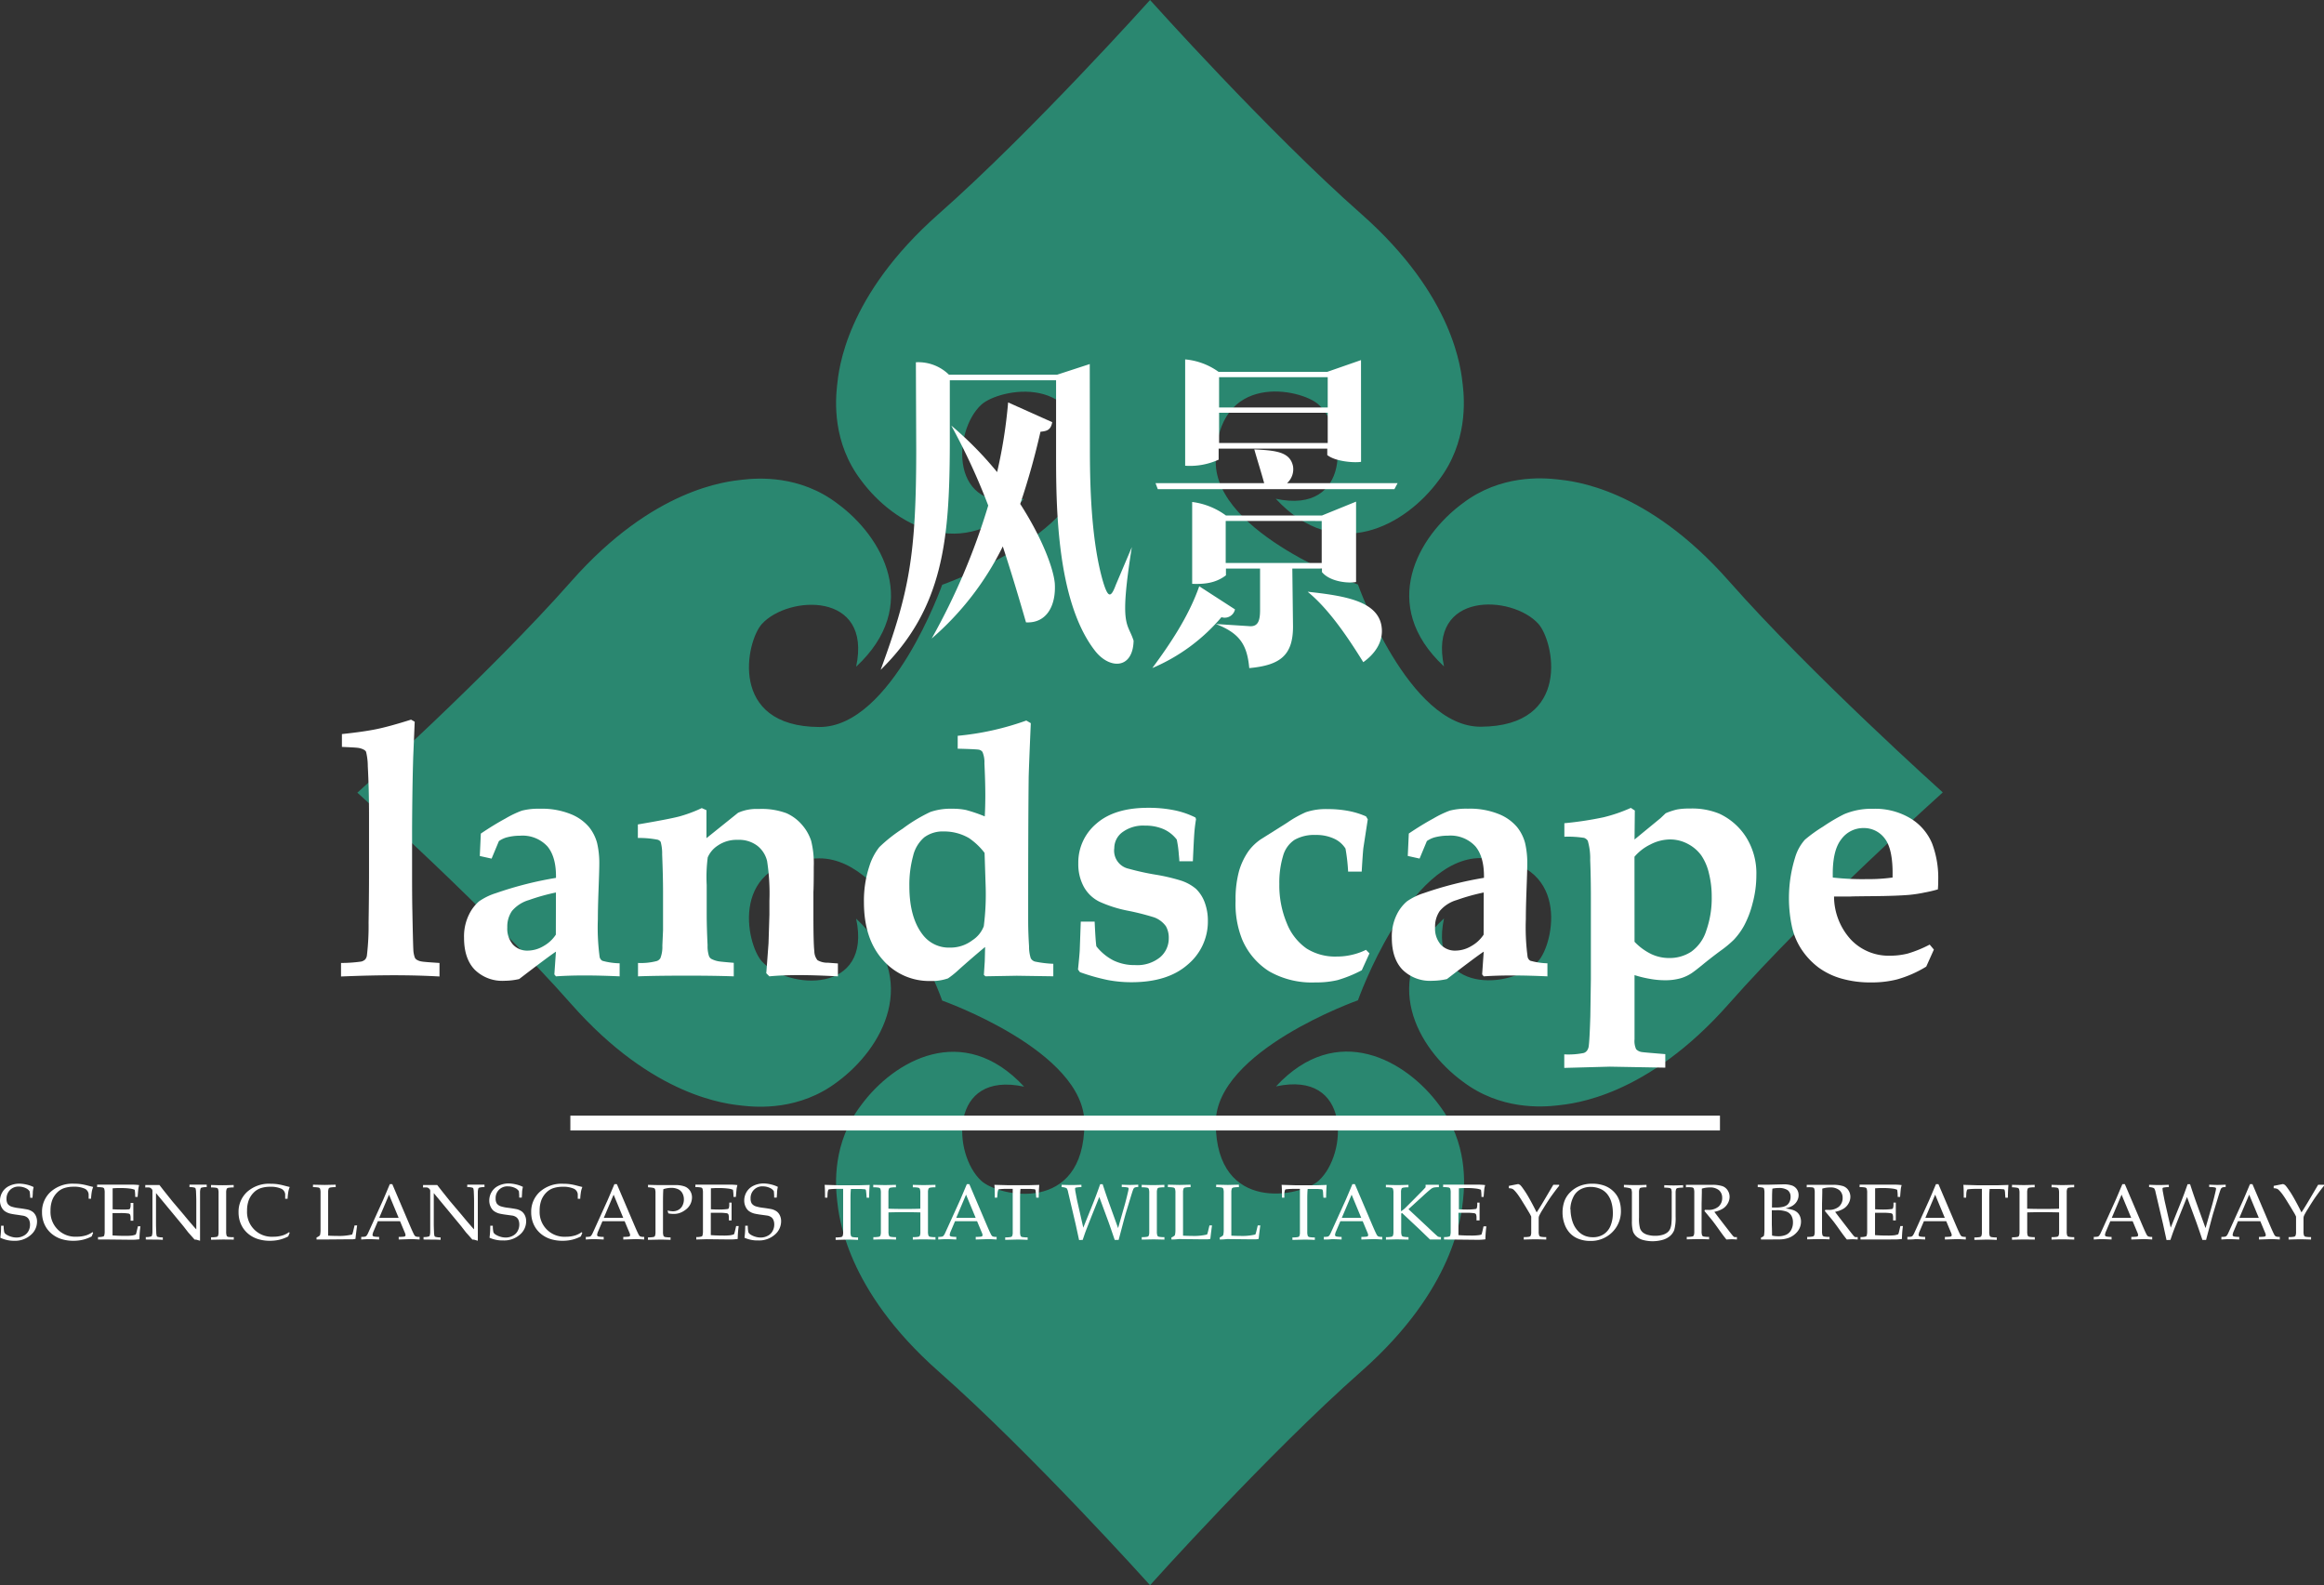 <svg xmlns="http://www.w3.org/2000/svg" viewBox="0 0 470.62 321.03"><rect x="0" y="0" width="470.62" height="321.03" fill="#333333" stroke="none"/><defs><style>.cls-1{fill:#25bf9a;opacity:0.6;}.cls-2{fill:#fff;}.cls-3{fill:none;stroke:#fff;stroke-miterlimit:10;stroke-width:3px;}</style></defs><title>slogan_landscape</title><g id="图层_2" data-name="图层 2"><g id="图层_1-2" data-name="图层 1"><path class="cls-1" d="M190.8,118.42s-10.2,28.88-24.89,28.8c-18.5-.09-14.82-17.35-11.63-20.86,5.34-5.86,22.38-6.64,19.09,8.65,13.33-12.38,5.31-26.35-3.74-33-7.68-5.87-16.19-5.22-19.28-4.87s-18,1.68-34.67,20.58-43.31,42.8-43.31,42.8,26.64,23.9,43.31,42.8,31.58,20.24,34.67,20.58,11.6,1,19.28-4.87c9-6.66,17.06-20.63,3.74-33,3.28,15.29-13.75,14.51-19.09,8.65-3.19-3.51-6.87-20.77,11.63-20.86,14.68-.07,24.89,28.8,24.89,28.8h0s28.88,10.2,28.8,24.89c-.09,18.5-17.35,14.82-20.86,11.63-5.86-5.34-6.64-22.38,8.65-19.09-12.38-13.33-26.35-5.3-33,3.74-5.87,7.68-5.22,16.19-4.87,19.28s1.68,18,20.58,34.67S232.89,321,232.89,321s23.9-26.64,42.8-43.32,20.24-31.58,20.58-34.67,1-11.6-4.87-19.28c-6.65-9-20.63-17.06-33-3.74,15.29-3.28,14.51,13.76,8.65,19.09-3.51,3.19-20.76,6.87-20.86-11.63-.08-14.68,28.8-24.89,28.8-24.89h0s10.2-28.88,24.89-28.8c18.5.09,14.82,17.35,11.63,20.86-5.34,5.86-22.38,6.64-19.09-8.65-13.33,12.38-5.31,26.35,3.74,33,7.68,5.86,16.19,5.22,19.28,4.87s18-1.68,34.67-20.58,43.31-42.8,43.31-42.8-26.64-23.9-43.31-42.8-31.58-20.24-34.67-20.58-11.6-1-19.28,4.87c-9,6.65-17.06,20.62-3.74,33-3.28-15.29,13.76-14.51,19.09-8.65,3.19,3.51,6.87,20.76-11.63,20.86-14.68.08-24.89-28.8-24.89-28.8s-28.88-10.2-28.8-24.89C246.28,75,263.53,78.72,267,81.91c5.86,5.34,6.64,22.38-8.65,19.09,12.38,13.33,26.35,5.3,33-3.74,5.87-7.68,5.22-16.19,4.87-19.28s-1.68-18-20.58-34.67S232.89,0,232.89,0,209,26.64,190.1,43.31,169.86,74.9,169.52,78s-1,11.6,4.87,19.28c6.65,9,20.63,17.06,33,3.74-15.29,3.28-14.51-13.76-8.65-19.09,3.51-3.19,20.76-6.87,20.86,11.63C219.68,108.22,190.8,118.42,190.8,118.42Z"/><path class="cls-2" d="M220.71,90.78c0,6.41.14,18.36,2.66,27,1,3.31,1.58,3.38,2.59.65l3.24-7.63c-2.59,16.35-.86,15.12.36,18.94-.14,5.83-4.9,5.83-7.85,2-7.85-10.15-7.85-29.74-7.85-40V77H192.34V90.28c-.07,19-1.3,32.91-14,45.36,5.76-15.7,7.2-23.11,7.2-44.64l-.07-17.64a8.86,8.86,0,0,1,6.7,2.52h21.89l6.62-2.16Zm-17.64,19.87a59,59,0,0,1-14.4,18.65,133.37,133.37,0,0,0,11.45-26.93,129.59,129.59,0,0,0-7.49-16.2,71.74,71.74,0,0,1,9.29,9.43,99.47,99.47,0,0,0,2.23-14.11l8.93,4c-.29,1.66-1.15,1.8-2.38,1.94a149.15,149.15,0,0,1-4.1,14.62c4.32,6.7,6.7,12.89,7,16.06.29,4.54-1.66,8.14-5.83,7.92C206.45,121.45,204.87,116.13,203.07,110.65Z"/><path class="cls-2" d="M250.09,123.4a2.13,2.13,0,0,1-2.74,1.58,37.52,37.52,0,0,1-14,10.3c3.46-4.68,7.34-10.37,9.5-16.56ZM234,97.84h22c-.65-2.38-1.37-4.61-2-6.84,4.39.22,7.27.5,7.85,3.46a3.79,3.79,0,0,1-1.22,3.38h22.39l-.65,1.22H234.46Zm41.62-4.32c-1.22.22-5.11,0-6.84-1.37v-1.3h-22v2.23A14,14,0,0,1,240,94.31V72.78a13.61,13.61,0,0,1,6.77,2.52h22l6.84-2.38Zm-22.75,33.27c1.94.22,2.3-1.15,2.3-3.31v-8.35h-6.91v1.37c-2.16,1.66-4.54,1.8-6.84,1.73V101.65a14.6,14.6,0,0,1,6.84,2.74h19.44l6.91-2.81v16.27c-1.3.29-5.18.07-6.91-2v-.72h-6l.14,11.74c0,5.83-2.59,7.85-8.86,8.42-.43-4.75-1.94-7.06-6.77-8.93Zm-6-44.28h22V76.38h-22Zm0,7.2h22V83.58h-22ZM248.21,114h19.44v-8.5H248.21Zm16.63,5.83c7.2.79,13.68,1.8,14.83,6.48.86,3.74-1.66,6.41-3.6,7.78C272.84,128.87,269,123.25,264.85,119.87Z"/><path class="cls-2" d="M89,195v2.74q-4.4-.25-9.18-.25t-10.76.25V195a29.47,29.47,0,0,0,4.07-.28,1.75,1.75,0,0,0,.8-.41,1.55,1.55,0,0,0,.37-.83,50.71,50.71,0,0,0,.34-6.65q.09-5.59.09-9.92V165.26q0-5.52-.25-10.1a12.41,12.41,0,0,0-.35-2.92,1,1,0,0,0-.39-.39,3.43,3.43,0,0,0-1.34-.42q-.53-.07-3.16-.18v-2.6q4.37-.46,7-1t7-1.92l.74.42-.3,7.11q-.19,6-.23,14.68v9q0,5.11.06,7.64.12,6.3.19,7.62A5.39,5.39,0,0,0,84,193.9a1,1,0,0,0,.35.42,2.62,2.62,0,0,0,1.1.39Q85.74,194.79,89,195Z"/><path class="cls-2" d="M125.48,195.07v2.64q-4-.18-7.17-.18-3,0-5.73.18l-.32-.39.32-4.61q-1.27.81-7.45,5.55a14,14,0,0,1-3,.35,7.93,7.93,0,0,1-6-2.25q-2.16-2.25-2.16-6.47a10,10,0,0,1,1-4.68A8.23,8.23,0,0,1,97,182.53a12.39,12.39,0,0,1,3.43-1.67,73.14,73.14,0,0,1,12.16-3.09q.07-4.18-1.72-6.36a6.84,6.84,0,0,0-5.55-2.18,10.57,10.57,0,0,0-2.88.39,5.57,5.57,0,0,0-1.41.7l-1.48,3.55-2.39-.53.21-4.54q2.6-1.76,5-3.06a20.34,20.34,0,0,1,3.3-1.58,13.45,13.45,0,0,1,3.66-.39,15.54,15.54,0,0,1,6.31,1.11,9.38,9.38,0,0,1,3.66,2.62,8.76,8.76,0,0,1,1.62,3.23,18,18,0,0,1,.44,4.36q0,1.13-.18,5.87-.11,3.16-.11,5.17a44.82,44.82,0,0,0,.35,7.59,1.15,1.15,0,0,0,.56.84A14.23,14.23,0,0,0,125.48,195.07Zm-12.9-14.34a41.17,41.17,0,0,0-5.47,1.53,7.07,7.07,0,0,0-3.43,2.21,5.54,5.54,0,0,0-.95,3.32,4.92,4.92,0,0,0,1.14,3.48,3.91,3.91,0,0,0,3,1.23,6.37,6.37,0,0,0,3.18-.91,7.18,7.18,0,0,0,2.51-2.32Z"/><path class="cls-2" d="M169.68,195.1v2.61q-4.79-.25-7.82-.25-3.49,0-6.06.25l-.63-.63q.07-.74.46-6.08l.18-5.77v-2.78a42.57,42.57,0,0,0-.47-8.09,5.55,5.55,0,0,0-2-3.11,6.13,6.13,0,0,0-3.94-1.18,6.75,6.75,0,0,0-4.08,1.18,5.38,5.38,0,0,0-2,2.37,31,31,0,0,0-.21,5.62v5.9q0,2.56.18,6.28a6.46,6.46,0,0,0,.28,2.18,1.23,1.23,0,0,0,.45.56,5.08,5.08,0,0,0,1.64.53q.42.07,2.93.28v2.74q-3.83-.14-9.39-.14-6.43,0-10,.14V195a12.62,12.62,0,0,0,3.8-.39,1.34,1.34,0,0,0,.74-.6,6.37,6.37,0,0,0,.39-2.52l.14-3.12q0-1,0-3.19v-4.59q0-3.12-.18-7.57a9,9,0,0,0-.3-2.54,1.13,1.13,0,0,0-.62-.44,19.42,19.42,0,0,0-4-.35v-2.74q6.4-1.09,8.4-1.62a28.52,28.52,0,0,0,4.54-1.69l.95.42v5.67l6.4-5.14a9.13,9.13,0,0,1,4.15-.77,14.39,14.39,0,0,1,5.64.85,8.91,8.91,0,0,1,3.18,2.38,9.28,9.28,0,0,1,1.83,3.21,18.93,18.93,0,0,1,.53,5.24q0,4-.07,5.12,0,.42,0,1l0,3.63q0,6,.19,7.37a2.87,2.87,0,0,0,.64,1.82,4,4,0,0,0,2.11.51Q168.29,195,169.68,195.1Z"/><path class="cls-2" d="M213.3,195.17v2.53l-7.4-.11-6.34.11-.32-.28.18-2.78.07-2.88q-2.42,2-5.3,4.57a18.16,18.16,0,0,1-2.21,1.79,9.84,9.84,0,0,1-3.55.53,12.41,12.41,0,0,1-9.65-4.27q-3.83-4.27-3.83-11.69a22.31,22.31,0,0,1,1.12-7.35,11.87,11.87,0,0,1,2-3.8,30.45,30.45,0,0,1,4.72-3.73,31.64,31.64,0,0,1,5.62-3.39,12.53,12.53,0,0,1,4.41-.65,13.16,13.16,0,0,1,2.79.25,31,31,0,0,1,3.81,1.3q.11-2,.11-4.31,0-2.66-.18-6.45a5.3,5.3,0,0,0-.39-2.28,1.14,1.14,0,0,0-.7-.46q-.46-.11-4.32-.21V149a56.47,56.47,0,0,0,13.89-3.09l.91.53q-.4,9.42-.43,11.07-.1,9.18-.1,25.7v3.27q0,2.39.18,5.17a7.51,7.51,0,0,0,.35,2.41,1.47,1.47,0,0,0,.81.65A22.65,22.65,0,0,0,213.3,195.17Zm-13.92-22.46a13.61,13.61,0,0,0-3.16-3,10,10,0,0,0-5.09-1.34,6.28,6.28,0,0,0-3.95,1.18,7.11,7.11,0,0,0-2.28,3.81,22.16,22.16,0,0,0-.75,6.08q0,6.4,2.74,9.88a6.62,6.62,0,0,0,5.47,2.57,7.31,7.31,0,0,0,4.54-1.48,5.85,5.85,0,0,0,2.32-2.85,50.69,50.69,0,0,0,.37-8.37Z"/><path class="cls-2" d="M218.86,186.63h2.81q.18,3.94.35,5a10.53,10.53,0,0,0,3.48,2.87,9.77,9.77,0,0,0,4.36.93,7.32,7.32,0,0,0,5.06-1.58,5,5,0,0,0,1.76-3.84,4.7,4.7,0,0,0-.58-2.45,5.15,5.15,0,0,0-2.34-1.78,50.15,50.15,0,0,0-5.26-1.34,25.63,25.63,0,0,1-5.89-1.86,7.32,7.32,0,0,1-3.13-3,9.55,9.55,0,0,1-1.12-4.73,10.28,10.28,0,0,1,3.66-8.06q3.66-3.22,10.51-3.21a26,26,0,0,1,5.24.49,17.08,17.08,0,0,1,4.32,1.48l.11.35q-.21,1.23-.32,2.5t-.32,6l-2.74,0q0-.39-.1-1.31a21.7,21.7,0,0,0-.42-3.07,6.84,6.84,0,0,0-2.68-2.12,9.15,9.15,0,0,0-3.73-.71,7.09,7.09,0,0,0-4.61,1.34,4,4,0,0,0-1.63,3.2,3.74,3.74,0,0,0,2.92,4.19,52.22,52.22,0,0,0,5.33,1.18,38.13,38.13,0,0,1,5.22,1.21A9,9,0,0,1,242.2,180a7.39,7.39,0,0,1,1.78,2.8,10.58,10.58,0,0,1,.62,3.68,11.33,11.33,0,0,1-4.06,8.83q-4.06,3.59-11.41,3.59a25.65,25.65,0,0,1-4.78-.44,41.35,41.35,0,0,1-5.66-1.6l-.39-.53q.28-2.71.35-3.83Z"/><path class="cls-2" d="M277.32,193.06l-1.55,3.41a25.88,25.88,0,0,1-4.9,2,18.68,18.68,0,0,1-4.52.47,17.38,17.38,0,0,1-9.35-2.25,14.18,14.18,0,0,1-5.45-6.43,19.36,19.36,0,0,1-1.34-7.87,21.61,21.61,0,0,1,.7-6,13.64,13.64,0,0,1,2-4.15,10.35,10.35,0,0,1,2.36-2.25l5.41-3.41a22.71,22.71,0,0,1,3.76-2.11,12.73,12.73,0,0,1,4.39-.63,22.6,22.6,0,0,1,4.2.37,16.17,16.17,0,0,1,3.6,1.11l.35.6-.88,5.73q-.11.77-.35,4.85H273a37.27,37.27,0,0,0-.53-4.66,5.35,5.35,0,0,0-2.29-2,8.56,8.56,0,0,0-3.8-.76,8,8,0,0,0-4.25,1,5.74,5.74,0,0,0-2.32,3.3,18.71,18.71,0,0,0-.74,5.63,19.8,19.8,0,0,0,1.51,7.93,11.27,11.27,0,0,0,4,5.13,10.84,10.84,0,0,0,6.1,1.63,13.16,13.16,0,0,0,3.13-.36,12.72,12.72,0,0,0,2.81-1Z"/><path class="cls-2" d="M313.36,195.07v2.64q-4-.18-7.17-.18-3,0-5.73.18l-.32-.39.32-4.61q-1.27.81-7.45,5.55a14,14,0,0,1-3,.35,7.93,7.93,0,0,1-6-2.25q-2.16-2.25-2.16-6.47a10,10,0,0,1,1-4.68,8.23,8.23,0,0,1,2.07-2.69,12.39,12.39,0,0,1,3.43-1.67,73.15,73.15,0,0,1,12.16-3.09q.07-4.18-1.72-6.36a6.84,6.84,0,0,0-5.55-2.18,10.57,10.57,0,0,0-2.88.39,5.58,5.58,0,0,0-1.41.7l-1.48,3.55-2.39-.53.21-4.54q2.6-1.76,5-3.06a20.36,20.36,0,0,1,3.3-1.58,13.45,13.45,0,0,1,3.66-.39,15.54,15.54,0,0,1,6.31,1.11,9.37,9.37,0,0,1,3.66,2.62,8.75,8.75,0,0,1,1.62,3.23,18,18,0,0,1,.44,4.36q0,1.13-.18,5.87-.11,3.16-.11,5.17a44.82,44.82,0,0,0,.35,7.59,1.15,1.15,0,0,0,.56.84A14.24,14.24,0,0,0,313.36,195.07Zm-12.9-14.34a41.18,41.18,0,0,0-5.47,1.53,7.07,7.07,0,0,0-3.43,2.21,5.54,5.54,0,0,0-.95,3.32,4.93,4.93,0,0,0,1.14,3.48,3.91,3.91,0,0,0,3,1.23,6.37,6.37,0,0,0,3.18-.91,7.18,7.18,0,0,0,2.51-2.32Z"/><path class="cls-2" d="M331,197.46v13a4,4,0,0,0,.32,2,1.94,1.94,0,0,0,1.16.58q.35.07,4.75.42v2.74L326,216l-9.23.25v-2.74a15.53,15.53,0,0,0,3.94-.28,1.36,1.36,0,0,0,.69-.51,2,2,0,0,0,.33-.9q.18-1.41.32-6.05l.11-7.57V181.93q0-4.43-.14-7.76a12.71,12.71,0,0,0-.49-3.92,1.5,1.5,0,0,0-.74-.58,21,21,0,0,0-4-.23V166.7a69.24,69.24,0,0,0,7.93-1.2,31.64,31.64,0,0,0,5.53-1.9l.81.53L331,170l1.75-1.44,3.51-2.88,1.05-1a13.58,13.58,0,0,1,2.3-.76,13.36,13.36,0,0,1,2.58-.19,14.44,14.44,0,0,1,6,1.05,12.84,12.84,0,0,1,5.37,4.69,13.73,13.73,0,0,1,2.11,7.75,21.82,21.82,0,0,1-.77,5.73,19.67,19.67,0,0,1-1.74,4.54,14.15,14.15,0,0,1-2.05,2.81,22.33,22.33,0,0,1-2.72,2.25q-1.91,1.41-3.53,2.74t-2.32,1.79a8.24,8.24,0,0,1-2.14,1,11.39,11.39,0,0,1-3.27.42,16.82,16.82,0,0,1-3-.28A22.87,22.87,0,0,1,331,197.46Zm0-6.75a11.76,11.76,0,0,0,3.37,2.48A8.46,8.46,0,0,0,338,194a8,8,0,0,0,4.47-1.27,8.27,8.27,0,0,0,3.05-4.25,19.79,19.79,0,0,0,1.11-6.89,19.34,19.34,0,0,0-.56-4.73,10.8,10.8,0,0,0-1.54-3.62,7.8,7.8,0,0,0-2.68-2.32,7.58,7.58,0,0,0-3.7-.93,8.74,8.74,0,0,0-3.91,1,9.88,9.88,0,0,0-3.25,2.5Z"/><path class="cls-2" d="M391.62,192.29l-1.55,3.45a23.28,23.28,0,0,1-5.94,2.6,20.62,20.62,0,0,1-5.2.6,21.09,21.09,0,0,1-6.13-.81,14.61,14.61,0,0,1-4.54-2.21,14.93,14.93,0,0,1-3.3-3.45,13.62,13.62,0,0,1-2.06-4.71,27.74,27.74,0,0,1,.6-14.06,9.38,9.38,0,0,1,2-3.66,29.44,29.44,0,0,1,3.66-2.64,36.14,36.14,0,0,1,4.29-2.53,14.23,14.23,0,0,1,5.8-1.09,13.93,13.93,0,0,1,7.73,2,10.82,10.82,0,0,1,4.27,5,19.64,19.64,0,0,1,1.25,7.42q0,1-.07,1.9a25.8,25.8,0,0,1-2.67.63,27.35,27.35,0,0,1-3.23.49q-2.64.21-7,.25t-4.78.07q-.46,0-1,0H371.4a13,13,0,0,0,3.45,8.77,10.52,10.52,0,0,0,7.8,3.22,14.63,14.63,0,0,0,3.69-.44,24.3,24.3,0,0,0,4.43-1.81Zm-8.37-14.59q.14-5.57-1.51-7.81a5.25,5.25,0,0,0-4.36-2.21,5.51,5.51,0,0,0-4.54,2.31q-1.83,2.35-1.69,7.71a52.39,52.39,0,0,0,6.93.32A35.32,35.32,0,0,0,383.25,177.7Z"/><path class="cls-2" d="M.07,250.64a18.12,18.12,0,0,0,.15-2.43H.74a5.8,5.8,0,0,0,.13,1.35,1.17,1.17,0,0,0,.43.44,3.56,3.56,0,0,0,.92.42,3.69,3.69,0,0,0,1.12.18,3,3,0,0,0,1.45-.36,2.28,2.28,0,0,0,1-1A2.71,2.71,0,0,0,6.08,248a2.36,2.36,0,0,0-.15-.89,1.38,1.38,0,0,0-.46-.61,1.94,1.94,0,0,0-.77-.32L3.53,246q-.87-.11-1.48-.25a3.31,3.31,0,0,1-1.2-.58,2.45,2.45,0,0,1-.62-.88A2.91,2.91,0,0,1,0,243.15a3.36,3.36,0,0,1,.48-1.74,3.21,3.21,0,0,1,1.42-1.27,4.66,4.66,0,0,1,2-.45,6.64,6.64,0,0,1,1.45.18,6.49,6.49,0,0,1,1.46.51,8.48,8.48,0,0,0-.16.92q0,.43-.07,1.25H6.11A8.78,8.78,0,0,0,6,241.24a2,2,0,0,0-.53-.51,3.39,3.39,0,0,0-1.68-.45A2.42,2.42,0,0,0,2,241a2.44,2.44,0,0,0-.68,1.79,1.84,1.84,0,0,0,.24,1,1.66,1.66,0,0,0,.87.58,8.07,8.07,0,0,0,1.41.28q1,.13,1.76.28a3,3,0,0,1,1.09.52,2.28,2.28,0,0,1,.58.79,2.7,2.7,0,0,1,.23,1.15,3.54,3.54,0,0,1-1.29,2.71,4.8,4.8,0,0,1-3.34,1.16A6.34,6.34,0,0,1,.07,250.64Z"/><path class="cls-2" d="M18.86,249.65l-.3.73a8.13,8.13,0,0,1-1.79.67,8.29,8.29,0,0,1-1.91.21,8,8,0,0,1-2.25-.3,5.84,5.84,0,0,1-1.82-.87,5.44,5.44,0,0,1-1.27-1.27,5.53,5.53,0,0,1-.75-1.53,6,6,0,0,1-.26-1.81,5.43,5.43,0,0,1,1.74-4.13A6.64,6.64,0,0,1,15,239.7a9.84,9.84,0,0,1,1.32.08,12.6,12.6,0,0,1,1.48.31l1.07.27a5,5,0,0,0-.26.84,11.8,11.8,0,0,0-.17,1.54h-.49v-.92a1.38,1.38,0,0,0-.85-1.14,5.32,5.32,0,0,0-2.25-.37,6,6,0,0,0-1.88.29,3.61,3.61,0,0,0-1.36.85,4.47,4.47,0,0,0-1,1.48,5.92,5.92,0,0,0-.38,2.25,5,5,0,0,0,5.27,5.25,6.44,6.44,0,0,0,2-.29,4.66,4.66,0,0,0,1.24-.64Z"/><path class="cls-2" d="M19.85,251v-.5a3.2,3.2,0,0,0,1.08-.12.29.29,0,0,0,.16-.15,2.77,2.77,0,0,0,.11-.82q0-1,0-1.78v-4q0-1.06,0-2.08a2.46,2.46,0,0,0-.11-.88.53.53,0,0,0-.29-.2,5.59,5.59,0,0,0-1.13-.08v-.5l2.23,0,2.36,0,2.46,0a11.83,11.83,0,0,1,1.46.09,6.11,6.11,0,0,0-.17.77s-.06.59-.14,1.63h-.49a8.42,8.42,0,0,0-.1-1.45,3.57,3.57,0,0,0-.95-.24,14.14,14.14,0,0,0-1.75-.11l-.84,0-.93.05q0,.86,0,1.62l0,2.63q.91.05,1.68.05A12.41,12.41,0,0,0,26,244.9a.47.47,0,0,0,.32-.12,1.87,1.87,0,0,0,.13-.64l0-.55H27v.15l0,1.63,0,1.82h-.55l0-.53a1.8,1.8,0,0,0-.11-.72.51.51,0,0,0-.34-.2,10.16,10.16,0,0,0-1.73-.09l-1.48,0q0,.78,0,2.32t0,2.2q1.12.09,2.52.09a10.9,10.9,0,0,0,1.41-.06,3.28,3.28,0,0,0,.78-.21,4.83,4.83,0,0,0,.19-.66q.17-.7.23-1h.52a21.12,21.12,0,0,0-.2,2.62,11,11,0,0,1-1.63.1L21.9,251Z"/><path class="cls-2" d="M29.52,251v-.5a3.24,3.24,0,0,0,1.08-.12.29.29,0,0,0,.16-.15,2.74,2.74,0,0,0,.11-.82q0-1,0-1.78V241.3a.65.65,0,0,0-.31-.67.67.67,0,0,0-.32-.16,6.1,6.1,0,0,0-.82,0v-.5l1.7,0q.59,0,1.17,0l1,1.28,1.6,2L37.22,246q1.12,1.36,1.8,2.13.43.51.73.81v-5.69q0-.76-.05-1.79a3,3,0,0,0-.1-.8.33.33,0,0,0-.16-.15,3.41,3.41,0,0,0-1.07-.12v-.5q.92,0,1.87,0t1.62,0v.5a3.44,3.44,0,0,0-1.08.12.29.29,0,0,0-.16.16,2.68,2.68,0,0,0-.11.82q0,1,0,1.77V247q0,1.14,0,4.25l-.8-.23-.19,0-.09,0a3.2,3.2,0,0,1-.3-.32q-.65-.74-1-1.12l-1-1.29-5.54-6.69v6.06q0,.77.05,1.82a2.92,2.92,0,0,0,.1.81.32.32,0,0,0,.16.16,3.38,3.38,0,0,0,1.07.12v.5q-.69-.05-1.52-.05T29.52,251Z"/><path class="cls-2" d="M47.34,250.52v.5L45.15,251l-2.41.05v-.5a5.49,5.49,0,0,0,1.12-.08.51.51,0,0,0,.28-.18,2,2,0,0,0,.12-.76q0-.16,0-2.22v-3.61q0-1.06,0-2.08a2.46,2.46,0,0,0-.11-.88.53.53,0,0,0-.29-.2,5.63,5.63,0,0,0-1.13-.08v-.5q1.49.05,2.3.05t2.29-.05v.5a5.57,5.57,0,0,0-1.12.08.51.51,0,0,0-.28.18,2,2,0,0,0-.12.76q0,.16,0,2.22v3.61q0,1.06,0,2.07a2.49,2.49,0,0,0,.11.88.52.52,0,0,0,.29.21A5.53,5.53,0,0,0,47.34,250.52Z"/><path class="cls-2" d="M58.66,249.65l-.3.73a8.13,8.13,0,0,1-1.79.67,8.29,8.29,0,0,1-1.91.21,8,8,0,0,1-2.25-.3,5.84,5.84,0,0,1-1.82-.87,5.44,5.44,0,0,1-1.27-1.27,5.53,5.53,0,0,1-.75-1.53,6,6,0,0,1-.26-1.81,5.43,5.43,0,0,1,1.74-4.13,6.64,6.64,0,0,1,4.75-1.64,9.84,9.84,0,0,1,1.32.08,12.6,12.6,0,0,1,1.48.31l1.07.27a5,5,0,0,0-.26.84,11.82,11.82,0,0,0-.17,1.54h-.49v-.92a1.38,1.38,0,0,0-.85-1.14,5.32,5.32,0,0,0-2.25-.37,6,6,0,0,0-1.88.29,3.61,3.61,0,0,0-1.36.85,4.47,4.47,0,0,0-1,1.48,5.92,5.92,0,0,0-.38,2.25,5,5,0,0,0,5.27,5.25,6.44,6.44,0,0,0,2-.29,4.65,4.65,0,0,0,1.24-.64Z"/><path class="cls-2" d="M64.1,251v-.41a2.47,2.47,0,0,0,.61-.36.37.37,0,0,0,.11-.18,4.36,4.36,0,0,0,.09-.94q0-1.07,0-1.27v-4.2q0-1.06,0-2.08a2.46,2.46,0,0,0-.11-.88.53.53,0,0,0-.29-.2,5.63,5.63,0,0,0-1.13-.08v-.5l2.36.05,2.24-.05v.5a5.62,5.62,0,0,0-1.13.08.51.51,0,0,0-.28.18,2,2,0,0,0-.12.76q0,.16,0,2.22v5.25q0,.82,0,1.33.89.05,1.77.05a11.54,11.54,0,0,0,3.09-.28,3.68,3.68,0,0,0,.18-.54l.31-1.3h.52q-.17,1.16-.34,2.73l-.51.08q-.41,0-1.25,0L65.63,251Q64.88,251,64.1,251Z"/><path class="cls-2" d="M73.15,251v-.53a4.1,4.1,0,0,0,.77-.05.68.68,0,0,0,.28-.16,2.51,2.51,0,0,0,.37-.63l1-2.2,2-4.41q.32-.73,1.37-3.23h.5l3.34,7.84q.81,1.91,1.08,2.39a.81.81,0,0,0,.32.36,2.29,2.29,0,0,0,.79.09V251q-1.22-.08-1.71-.08l-2.52.08v-.53a8.52,8.52,0,0,0,1.06-.05.47.47,0,0,0,.25-.11.26.26,0,0,0,.07-.18,1.26,1.26,0,0,0-.11-.45l-1-2.39H76.52l-.85,2a2.35,2.35,0,0,0-.23.79.26.26,0,0,0,.06.18.47.47,0,0,0,.27.14,5.78,5.78,0,0,0,1,.07V251q-1.32-.07-2-.07T73.15,251Zm3.64-4.38h3.94l-1.95-4.7Z"/><path class="cls-2" d="M85.77,251v-.5a3.24,3.24,0,0,0,1.08-.12.29.29,0,0,0,.16-.15,2.74,2.74,0,0,0,.11-.82q0-1,0-1.78V241.3a.65.65,0,0,0-.31-.67.67.67,0,0,0-.32-.16,6.1,6.1,0,0,0-.82,0v-.5l1.7,0q.59,0,1.17,0l1,1.28,1.6,2L93.47,246q1.12,1.36,1.8,2.13.43.51.73.81v-5.69q0-.76-.05-1.79a3,3,0,0,0-.1-.8.33.33,0,0,0-.16-.15,3.41,3.41,0,0,0-1.07-.12v-.5q.92,0,1.87,0t1.62,0v.5a3.44,3.44,0,0,0-1.08.12.29.29,0,0,0-.16.16,2.69,2.69,0,0,0-.11.82q0,1,0,1.77V247q0,1.14,0,4.25l-.8-.23-.19,0-.09,0a3.18,3.18,0,0,1-.3-.32q-.65-.74-1-1.12l-1-1.29-5.54-6.69v6.06q0,.77.05,1.82a2.93,2.93,0,0,0,.1.81.32.32,0,0,0,.16.16,3.38,3.38,0,0,0,1.07.12v.5q-.69-.05-1.52-.05T85.77,251Z"/><path class="cls-2" d="M99.13,250.64a18.12,18.12,0,0,0,.15-2.43h.52a5.8,5.8,0,0,0,.13,1.35,1.17,1.17,0,0,0,.43.44,3.56,3.56,0,0,0,.92.42,3.69,3.69,0,0,0,1.12.18,3,3,0,0,0,1.45-.36,2.28,2.28,0,0,0,1-1,2.71,2.71,0,0,0,.31-1.26,2.36,2.36,0,0,0-.15-.89,1.38,1.38,0,0,0-.46-.61,1.94,1.94,0,0,0-.77-.32l-1.16-.16q-.87-.11-1.48-.25a3.31,3.31,0,0,1-1.2-.58,2.45,2.45,0,0,1-.62-.88,2.91,2.91,0,0,1-.24-1.18,3.36,3.36,0,0,1,.48-1.74,3.21,3.21,0,0,1,1.42-1.27,4.66,4.66,0,0,1,2-.45,6.64,6.64,0,0,1,1.45.18,6.49,6.49,0,0,1,1.46.51,8.48,8.48,0,0,0-.16.92q0,.43-.07,1.25h-.52a8.78,8.78,0,0,0-.07-1.31,2,2,0,0,0-.53-.51,3.39,3.39,0,0,0-1.68-.45,2.35,2.35,0,0,0-2.49,2.48,1.84,1.84,0,0,0,.24,1,1.66,1.66,0,0,0,.87.58,8.07,8.07,0,0,0,1.41.28q1,.13,1.76.28a3,3,0,0,1,1.09.52,2.28,2.28,0,0,1,.58.79,2.7,2.7,0,0,1,.23,1.15,3.54,3.54,0,0,1-1.29,2.71,4.8,4.8,0,0,1-3.34,1.16A6.34,6.34,0,0,1,99.13,250.64Z"/><path class="cls-2" d="M117.92,249.65l-.3.73a8.13,8.13,0,0,1-1.79.67,8.29,8.29,0,0,1-1.91.21,8,8,0,0,1-2.25-.3,5.84,5.84,0,0,1-1.82-.87,5.44,5.44,0,0,1-1.27-1.27,5.53,5.53,0,0,1-.75-1.53,6,6,0,0,1-.26-1.81,5.43,5.43,0,0,1,1.74-4.13,6.64,6.64,0,0,1,4.75-1.64,9.84,9.84,0,0,1,1.32.08,12.6,12.6,0,0,1,1.48.31l1.07.27a5,5,0,0,0-.26.84,11.8,11.8,0,0,0-.17,1.54H117v-.92a1.38,1.38,0,0,0-.85-1.14,5.32,5.32,0,0,0-2.25-.37,6,6,0,0,0-1.88.29,3.61,3.61,0,0,0-1.36.85,4.47,4.47,0,0,0-1,1.48,5.92,5.92,0,0,0-.38,2.25,5,5,0,0,0,5.27,5.25,6.44,6.44,0,0,0,2-.29,4.66,4.66,0,0,0,1.24-.64Z"/><path class="cls-2" d="M118.63,251v-.53a4.1,4.1,0,0,0,.77-.05.68.68,0,0,0,.28-.16,2.51,2.51,0,0,0,.37-.63q.14-.29,1-2.2l2-4.41q.32-.73,1.37-3.23h.5l3.34,7.84q.81,1.91,1.08,2.39a.81.81,0,0,0,.32.36,2.29,2.29,0,0,0,.79.09V251q-1.22-.08-1.71-.08l-2.52.08v-.53a8.52,8.52,0,0,0,1.06-.05.47.47,0,0,0,.25-.11.26.26,0,0,0,.07-.18,1.27,1.27,0,0,0-.11-.45l-1-2.39H122l-.85,2a2.35,2.35,0,0,0-.23.79.26.26,0,0,0,.06.18.47.47,0,0,0,.27.14,5.79,5.79,0,0,0,1,.07V251q-1.32-.07-2-.07T118.63,251Zm3.64-4.38h3.94l-1.95-4.7Z"/><path class="cls-2" d="M131.23,240.43v-.5q1.57.05,2.48.05l1.3,0,1.23,0h.38a5.61,5.61,0,0,1,2,.27,2.28,2.28,0,0,1,1.11.87,2.4,2.4,0,0,1,.4,1.36,3.09,3.09,0,0,1-.33,1.37,3.15,3.15,0,0,1-1,1.15,4.17,4.17,0,0,1-1.32.68,3.7,3.7,0,0,1-1.06.14,5.79,5.79,0,0,1-1.08-.11l-.16-.58a5.08,5.08,0,0,0,1.09.16,2.3,2.3,0,0,0,1.11-.29,2,2,0,0,0,.82-.86,2.76,2.76,0,0,0,.29-1.27,2.58,2.58,0,0,0-.29-1.22,1.87,1.87,0,0,0-.87-.83,3.21,3.21,0,0,0-1.41-.28,5.38,5.38,0,0,0-1.59.27q-.07.83-.07,2.59v3.93q0,1.06,0,2.07a2.49,2.49,0,0,0,.11.88.52.52,0,0,0,.29.21,5.53,5.53,0,0,0,1.13.08v.5q-1.45-.05-2.12-.05l-2.45.05v-.5a5.49,5.49,0,0,0,1.12-.08.51.51,0,0,0,.28-.18,2,2,0,0,0,.12-.76q0-.16,0-2.22v-3.61q0-1.06,0-2.08a2.46,2.46,0,0,0-.11-.88.53.53,0,0,0-.29-.2A5.63,5.63,0,0,0,131.23,240.43Z"/><path class="cls-2" d="M141,251v-.5a3.2,3.2,0,0,0,1.08-.12.29.29,0,0,0,.16-.15,2.77,2.77,0,0,0,.11-.82q0-1,0-1.78v-4q0-1.06,0-2.08a2.46,2.46,0,0,0-.11-.88.53.53,0,0,0-.29-.2,5.59,5.59,0,0,0-1.13-.08v-.5l2.23,0,2.36,0,2.46,0a11.83,11.83,0,0,1,1.46.09,6.12,6.12,0,0,0-.17.77s-.06.59-.14,1.63h-.49a8.41,8.41,0,0,0-.1-1.45,3.57,3.57,0,0,0-.95-.24,14.14,14.14,0,0,0-1.75-.11l-.84,0-.93.05q0,.86,0,1.62l0,2.63q.91.05,1.68.05a12.41,12.41,0,0,0,1.59-.09.47.47,0,0,0,.32-.12,1.87,1.87,0,0,0,.13-.64l0-.55h.47v.15l0,1.63,0,1.82h-.55l0-.53a1.8,1.8,0,0,0-.11-.72.51.51,0,0,0-.34-.2,10.16,10.16,0,0,0-1.73-.09l-1.48,0q0,.78,0,2.32t0,2.2q1.12.09,2.52.09a10.9,10.9,0,0,0,1.41-.06,3.28,3.28,0,0,0,.78-.21,4.83,4.83,0,0,0,.19-.66q.17-.7.23-1h.52a21.13,21.13,0,0,0-.2,2.62,11,11,0,0,1-1.63.1l-4.66-.05Z"/><path class="cls-2" d="M150.76,250.64a18.12,18.12,0,0,0,.15-2.43h.52a5.8,5.8,0,0,0,.13,1.35,1.17,1.17,0,0,0,.43.44,3.56,3.56,0,0,0,.92.42,3.69,3.69,0,0,0,1.12.18,3,3,0,0,0,1.45-.36,2.28,2.28,0,0,0,1-1,2.71,2.71,0,0,0,.31-1.26,2.36,2.36,0,0,0-.15-.89,1.38,1.38,0,0,0-.46-.61,1.94,1.94,0,0,0-.77-.32l-1.16-.16q-.87-.11-1.48-.25a3.31,3.31,0,0,1-1.2-.58,2.45,2.45,0,0,1-.62-.88,2.91,2.91,0,0,1-.24-1.18,3.36,3.36,0,0,1,.48-1.74,3.21,3.21,0,0,1,1.42-1.27,4.66,4.66,0,0,1,2-.45,6.64,6.64,0,0,1,1.45.18,6.49,6.49,0,0,1,1.46.51,8.48,8.48,0,0,0-.16.92q0,.43-.07,1.25h-.52a8.78,8.78,0,0,0-.07-1.31,2,2,0,0,0-.53-.51,3.39,3.39,0,0,0-1.68-.45,2.35,2.35,0,0,0-2.49,2.48,1.84,1.84,0,0,0,.24,1,1.66,1.66,0,0,0,.87.58,8.07,8.07,0,0,0,1.41.28q1,.13,1.76.28a3,3,0,0,1,1.09.52,2.28,2.28,0,0,1,.58.79,2.7,2.7,0,0,1,.23,1.15,3.54,3.54,0,0,1-1.29,2.71,4.8,4.8,0,0,1-3.34,1.16A6.34,6.34,0,0,1,150.76,250.64Z"/><path class="cls-2" d="M167.55,242.52h-.48q0-1.87-.08-2.59l2.67.08,2,0,2.46,0,2-.06q-.09.88-.12,2.59h-.5l-.06-.75q-.06-.68-.09-.77a.27.27,0,0,0-.07-.13.32.32,0,0,0-.13-.06l-.78-.06-1.06,0h-1q-.08.75-.08,2v4.57q0,1.06,0,2.07a2.49,2.49,0,0,0,.11.88.52.52,0,0,0,.29.21,5.53,5.53,0,0,0,1.13.08v.5q-1.4-.06-2.1-.06l-2.44.06v-.5a5.55,5.55,0,0,0,1.13-.08.47.47,0,0,0,.27-.18,1.84,1.84,0,0,0,.12-.76q0-.16,0-2.22v-4.55q0-.33,0-.72l0-1.32h-1.16a12.94,12.94,0,0,0-1.6.08.34.34,0,0,0-.24.1,2.77,2.77,0,0,0-.16.85Z"/><path class="cls-2" d="M176.84,240.43v-.5l2.39.05,2.2-.05v.5a5.57,5.57,0,0,0-1.12.08.51.51,0,0,0-.28.18,2,2,0,0,0-.12.76q0,.16,0,2.22v1.09q1.54.06,3.75.05,1.69,0,2.71-.05v-1.09q0-1.06,0-2.08a2.47,2.47,0,0,0-.11-.88.53.53,0,0,0-.29-.2,5.57,5.57,0,0,0-1.12-.08v-.5q1.68.05,2.3.05l2.28-.05v.5a5.59,5.59,0,0,0-1.12.08.47.47,0,0,0-.27.18,1.85,1.85,0,0,0-.12.76q0,.16,0,2.22v3.61q0,1.06,0,2.07a2.45,2.45,0,0,0,.11.88.52.52,0,0,0,.29.21,5.49,5.49,0,0,0,1.12.08v.5q-1.51-.05-2.47-.05t-2.12.05v-.5a5.54,5.54,0,0,0,1.13-.08.51.51,0,0,0,.28-.18,1.8,1.8,0,0,0,.12-.76q0-.16,0-2.21v-1.78q-2.19-.05-3.32-.05t-3.14.05v1.78q0,1.06,0,2.06a2.48,2.48,0,0,0,.11.88.52.52,0,0,0,.29.21,5.53,5.53,0,0,0,1.13.08v.5q-1.05-.05-2.17-.05t-2.42.05v-.5a5.49,5.49,0,0,0,1.12-.08.51.51,0,0,0,.28-.18,2,2,0,0,0,.12-.76q0-.16,0-2.22v-3.61q0-1.06,0-2.08a2.46,2.46,0,0,0-.11-.88.53.53,0,0,0-.29-.2A5.63,5.63,0,0,0,176.84,240.43Z"/><path class="cls-2" d="M190,251v-.53a4.1,4.1,0,0,0,.77-.05.68.68,0,0,0,.28-.16,2.51,2.51,0,0,0,.37-.63l1-2.2,2-4.41q.32-.73,1.37-3.23h.5l3.34,7.84q.81,1.91,1.08,2.39a.81.81,0,0,0,.32.36,2.29,2.29,0,0,0,.79.09V251q-1.22-.08-1.71-.08l-2.52.08v-.53a8.52,8.52,0,0,0,1.06-.05.47.47,0,0,0,.25-.11.26.26,0,0,0,.07-.18,1.26,1.26,0,0,0-.11-.45l-1-2.39H193.4l-.85,2a2.35,2.35,0,0,0-.23.79.26.26,0,0,0,.06.18.47.47,0,0,0,.27.14,5.78,5.78,0,0,0,1,.07V251q-1.32-.07-2-.07T190,251Zm3.64-4.38h3.94l-1.95-4.7Z"/><path class="cls-2" d="M201.93,242.52h-.48q0-1.87-.08-2.59L204,240l2,0,2.46,0,2-.06q-.09.88-.12,2.59h-.5l-.06-.75q-.06-.68-.09-.77a.27.27,0,0,0-.07-.13.32.32,0,0,0-.13-.06l-.78-.06-1.06,0h-1q-.08.75-.08,2v4.57q0,1.06,0,2.07a2.49,2.49,0,0,0,.11.88.52.52,0,0,0,.29.21,5.53,5.53,0,0,0,1.13.08v.5q-1.4-.06-2.1-.06l-2.44.06v-.5a5.55,5.55,0,0,0,1.13-.08.47.47,0,0,0,.27-.18,1.84,1.84,0,0,0,.12-.76q0-.16,0-2.22v-4.55q0-.33,0-.72l0-1.32H204a12.94,12.94,0,0,0-1.6.08.34.34,0,0,0-.24.1,2.77,2.77,0,0,0-.16.85Z"/><path class="cls-2" d="M218.52,251.11l-.71-3.26-1.51-6.43a1.89,1.89,0,0,0-.31-.81,2.42,2.42,0,0,0-1-.22v-.47q1.31.05,2,.05t2-.05v.47a4.84,4.84,0,0,0-1.18.12.22.22,0,0,0-.1.22,4.32,4.32,0,0,0,.09.69q.26,1.4.34,1.77l1.23,5.41,1.93-4.8q.76-1.89,1.49-4h.5q.72,2.22,1.29,3.8l1.84,5.09,1.33-4.66q.35-1.25.66-2.6a6.28,6.28,0,0,0,.14-.71.25.25,0,0,0-.14-.24,5.38,5.38,0,0,0-1.25-.11v-.47q1.2.05,1.67.05t1.67-.05v.47a1.73,1.73,0,0,0-.72.11.74.74,0,0,0-.3.37q-.12.27-.66,2.06l-.8,2.63q-.12.39-.49,1.77l-1,3.77h-.8q-.87-2.58-1.34-3.87l-1.78-4.82-1.55,3.86-1,2.55q-.2.52-.35.93l-.46,1.35Z"/><path class="cls-2" d="M235.8,250.52v.5l-2.18-.05-2.41.05v-.5a5.49,5.49,0,0,0,1.12-.08.51.51,0,0,0,.28-.18,2,2,0,0,0,.12-.76q0-.16,0-2.22v-3.61q0-1.06,0-2.08a2.46,2.46,0,0,0-.11-.88.53.53,0,0,0-.29-.2,5.63,5.63,0,0,0-1.13-.08v-.5q1.49.05,2.3.05t2.29-.05v.5a5.58,5.58,0,0,0-1.12.08.51.51,0,0,0-.28.18,2,2,0,0,0-.12.76q0,.16,0,2.22v3.61q0,1.06,0,2.07a2.5,2.5,0,0,0,.11.88.52.52,0,0,0,.29.21A5.54,5.54,0,0,0,235.8,250.52Z"/><path class="cls-2" d="M237.22,251v-.41a2.46,2.46,0,0,0,.61-.36.37.37,0,0,0,.11-.18,4.42,4.42,0,0,0,.09-.94q0-1.07,0-1.27v-4.2q0-1.06,0-2.08a2.43,2.43,0,0,0-.11-.88.53.53,0,0,0-.29-.2,5.62,5.62,0,0,0-1.13-.08v-.5l2.36.05,2.24-.05v.5a5.63,5.63,0,0,0-1.13.08.52.52,0,0,0-.28.18,2,2,0,0,0-.12.76q0,.16,0,2.22v5.25q0,.82,0,1.33.89.05,1.77.05a11.54,11.54,0,0,0,3.09-.28,3.51,3.51,0,0,0,.18-.54l.31-1.3h.52q-.17,1.16-.34,2.73l-.51.08q-.41,0-1.25,0l-4.62-.05Q238,251,237.22,251Z"/><path class="cls-2" d="M247,251v-.41a2.46,2.46,0,0,0,.61-.36.37.37,0,0,0,.11-.18,4.41,4.41,0,0,0,.09-.94q0-1.07,0-1.27v-4.2q0-1.06,0-2.08a2.43,2.43,0,0,0-.11-.88.53.53,0,0,0-.29-.2,5.62,5.62,0,0,0-1.13-.08v-.5l2.36.05,2.24-.05v.5a5.63,5.63,0,0,0-1.13.08.52.52,0,0,0-.28.18,2,2,0,0,0-.12.76q0,.16,0,2.22v5.25q0,.82,0,1.33.89.05,1.77.05a11.54,11.54,0,0,0,3.09-.28,3.52,3.52,0,0,0,.18-.54l.31-1.3h.52q-.17,1.16-.34,2.73l-.51.08q-.41,0-1.25,0l-4.62-.05Q247.77,251,247,251Z"/><path class="cls-2" d="M260.09,242.52h-.48q0-1.87-.08-2.59l2.67.08,2,0,2.46,0,2-.06q-.09.88-.12,2.59H268l-.06-.75c0-.45-.07-.71-.09-.77a.26.26,0,0,0-.07-.13.31.31,0,0,0-.13-.06l-.78-.06-1.06,0h-1q-.08.75-.08,2v4.57q0,1.06,0,2.07a2.5,2.5,0,0,0,.11.88.52.52,0,0,0,.29.21,5.54,5.54,0,0,0,1.13.08v.5q-1.4-.06-2.1-.06l-2.44.06v-.5a5.55,5.55,0,0,0,1.13-.08.47.47,0,0,0,.27-.18,1.85,1.85,0,0,0,.12-.76q0-.16,0-2.22v-4.55q0-.33,0-.72l0-1.32h-1.16a13,13,0,0,0-1.6.08.34.34,0,0,0-.24.1,2.8,2.8,0,0,0-.16.85Z"/><path class="cls-2" d="M268.08,251v-.53a4.11,4.11,0,0,0,.77-.05.67.67,0,0,0,.28-.16,2.5,2.5,0,0,0,.37-.63q.14-.29,1-2.2l2-4.41q.32-.73,1.37-3.23h.5l3.34,7.84q.81,1.91,1.08,2.39a.8.8,0,0,0,.33.36,2.29,2.29,0,0,0,.79.09V251q-1.22-.08-1.71-.08l-2.52.08v-.53a8.52,8.52,0,0,0,1.06-.05.47.47,0,0,0,.25-.11.27.27,0,0,0,.07-.18,1.29,1.29,0,0,0-.11-.45l-1-2.39h-4.52l-.85,2a2.36,2.36,0,0,0-.23.79.26.26,0,0,0,.06.18.47.47,0,0,0,.27.14,5.78,5.78,0,0,0,1,.07V251q-1.32-.07-2-.07C269.23,251,268.68,251,268.08,251Zm3.64-4.38h3.94l-1.95-4.7Z"/><path class="cls-2" d="M285.23,250.52v.5l-2.36-.05-2.21.05v-.5a5.49,5.49,0,0,0,1.12-.08.51.51,0,0,0,.28-.18,2,2,0,0,0,.12-.76q0-.16,0-2.22v-3.61q0-1.06,0-2.08a2.43,2.43,0,0,0-.11-.88.53.53,0,0,0-.29-.2,5.62,5.62,0,0,0-1.13-.08v-.5q1.52.05,2.32.05t2.25-.05v.5a5.54,5.54,0,0,0-1.12.08.47.47,0,0,0-.27.18,1.84,1.84,0,0,0-.12.76q0,.16,0,2.22v1.61a4.79,4.79,0,0,0,1-.8l1-1,1.74-1.76q1-1,1.24-1.31v-.5l1.46,0,1.23,0v.5a5.14,5.14,0,0,0-1,.06,1.55,1.55,0,0,0-.51.23q-.5.37-1.53,1.31l-3.12,2.85,4.69,4.39q1.13,1.06,1.29,1.16a1.35,1.35,0,0,0,.6.1V251l-1,0-1.22,0-1.3-1.26-.8-.77-3.55-3.33-.18.1v1.52q0,1.06,0,2.07a2.46,2.46,0,0,0,.11.88.52.52,0,0,0,.29.21A5.49,5.49,0,0,0,285.23,250.52Z"/><path class="cls-2" d="M292.42,251v-.5a3.2,3.2,0,0,0,1.08-.12.29.29,0,0,0,.16-.15,2.72,2.72,0,0,0,.11-.82q0-1,0-1.78v-4q0-1.06,0-2.08a2.44,2.44,0,0,0-.11-.88.53.53,0,0,0-.29-.2,5.58,5.58,0,0,0-1.13-.08v-.5l2.23,0,2.36,0,2.46,0a11.82,11.82,0,0,1,1.46.09,6.19,6.19,0,0,0-.17.77s-.06.59-.14,1.63H300a8.28,8.28,0,0,0-.1-1.45,3.56,3.56,0,0,0-.95-.24,14.13,14.13,0,0,0-1.75-.11l-.84,0-.93.05q0,.86,0,1.62l0,2.63q.91.05,1.68.05a12.4,12.4,0,0,0,1.59-.09.47.47,0,0,0,.32-.12,1.86,1.86,0,0,0,.13-.64l0-.55h.47v.15l0,1.63,0,1.82H299l0-.53a1.76,1.76,0,0,0-.11-.72.51.51,0,0,0-.34-.2,10.16,10.16,0,0,0-1.73-.09l-1.48,0q0,.78,0,2.32t0,2.2q1.13.09,2.52.09a10.89,10.89,0,0,0,1.41-.06A3.28,3.28,0,0,0,300,250a4.83,4.83,0,0,0,.19-.66c.11-.46.19-.81.23-1H301a21.31,21.31,0,0,0-.2,2.62,11,11,0,0,1-1.63.1l-4.66-.05Z"/><path class="cls-2" d="M305.55,240.62v-.48l1.88-.37a1.47,1.47,0,0,1,.43.21,4.77,4.77,0,0,1,.49.6,19.53,19.53,0,0,1,1.28,2q.73,1.28,1.55,2.93.83-1.27,1.7-2.76l1.67-2.83h1.19v.21q-.43.48-1.58,2.07-.66.92-1.73,2.68a11.5,11.5,0,0,0-.75,1.33,1.43,1.43,0,0,0-.09.46v.6q0,1.06,0,2.07a2.5,2.5,0,0,0,.11.88.52.52,0,0,0,.29.21,5.54,5.54,0,0,0,1.13.08v.5q-1.27-.05-2.2-.05t-2.35.05v-.5a5.49,5.49,0,0,0,1.12-.08.47.47,0,0,0,.27-.18,1.85,1.85,0,0,0,.12-.76q0-.16,0-2.22v-.91q-.16-.35-.32-.63l-.8-1.34-.52-.84q-.61-1-.91-1.42a7.86,7.86,0,0,0-.95-1.16,1.18,1.18,0,0,0-.43-.27A2.24,2.24,0,0,0,305.55,240.62Z"/><path class="cls-2" d="M316.42,245.55a6.79,6.79,0,0,1,.37-2.28,4.91,4.91,0,0,1,1.23-1.88,5.82,5.82,0,0,1,1.95-1.26,6.78,6.78,0,0,1,2.48-.43,7.16,7.16,0,0,1,2.34.36,5.07,5.07,0,0,1,1.73,1,4.88,4.88,0,0,1,1.07,1.31,5,5,0,0,1,.47,1.25,6.47,6.47,0,0,1,.18,1.54,5.91,5.91,0,0,1-1.77,4.38,6.09,6.09,0,0,1-4.46,1.75,6.47,6.47,0,0,1-2.29-.4,4.67,4.67,0,0,1-1.8-1.18,5.23,5.23,0,0,1-1.12-1.91A6.83,6.83,0,0,1,316.42,245.55Zm1.62-.65a7.93,7.93,0,0,0,.15,1.51,7.17,7.17,0,0,0,.38,1.32,4.89,4.89,0,0,0,1,1.57,3.84,3.84,0,0,0,1.35.94,4.38,4.38,0,0,0,1.65.3,3.88,3.88,0,0,0,2.19-.61,3.68,3.68,0,0,0,1.39-1.73,6.72,6.72,0,0,0,.46-2.57,7.62,7.62,0,0,0-.33-2.29,4.75,4.75,0,0,0-.54-1.16,3.69,3.69,0,0,0-2-1.56,4.72,4.72,0,0,0-1.6-.27,4.2,4.2,0,0,0-2.18.55,3.46,3.46,0,0,0-1.41,1.61A5.75,5.75,0,0,0,318,244.9Z"/><path class="cls-2" d="M328.85,240.43v-.5q1.27.05,2.37.05t2.2-.05v.5a5.59,5.59,0,0,0-1.12.08.47.47,0,0,0-.27.18,1.84,1.84,0,0,0-.12.76q0,.16,0,2.22v2.89a7.21,7.21,0,0,0,.21,2.21,2,2,0,0,0,.68.89,2.84,2.84,0,0,0,1,.43,5.34,5.34,0,0,0,1.36.16,5.15,5.15,0,0,0,1.55-.21,2.74,2.74,0,0,0,1-.52,2,2,0,0,0,.51-.69,3.66,3.66,0,0,0,.24-1,15.7,15.7,0,0,0,.07-1.69v-2.4q0-1.06,0-2.08a2.4,2.4,0,0,0-.1-.88.53.53,0,0,0-.29-.2,5.59,5.59,0,0,0-1.12-.08v-.5q1.29.05,1.88.05t1.94-.05v.5a5.58,5.58,0,0,0-1.12.08.51.51,0,0,0-.28.18,2,2,0,0,0-.12.76q0,.16,0,2.22v2.62a9.18,9.18,0,0,1-.27,2.69,3,3,0,0,1-1,1.35,3.85,3.85,0,0,1-1.39.68,7.6,7.6,0,0,1-4,0,3.29,3.29,0,0,1-1.34-.75,2.62,2.62,0,0,1-.63-.95,7.39,7.39,0,0,1-.22-2.15v-3.45q0-1.06,0-2.08a2.43,2.43,0,0,0-.11-.88.53.53,0,0,0-.29-.2A5.62,5.62,0,0,0,328.85,240.43Z"/><path class="cls-2" d="M341.41,240.43v-.5l.93,0,1.5,0,1.38,0,1.41,0a6.49,6.49,0,0,1,2.18.27,2.12,2.12,0,0,1,1.06.86,2.4,2.4,0,0,1,.38,1.3,2.71,2.71,0,0,1-.35,1.3,2.94,2.94,0,0,1-1,1.08,5.3,5.3,0,0,1-1.74.66c.13.18.44.59.92,1.22l2,2.59q.84,1.09,1,1.21a.47.47,0,0,0,.14.08,2,2,0,0,0,.51,0v.5q-.59-.05-1-.05t-1.12.05q-.51-.59-1.71-2.29-.67-.94-1.17-1.58-.82-1-1.57-1.9l.08-.23.62,0a3.09,3.09,0,0,0,2.16-.67,2.29,2.29,0,0,0,.73-1.77,2,2,0,0,0-.63-1.53,2.8,2.8,0,0,0-1.91-.57,5.26,5.26,0,0,0-1.58.24q0,.42,0,.79,0,.11-.05,2.27v3.47q0,1.06,0,2.07a2.46,2.46,0,0,0,.11.88.52.52,0,0,0,.29.21,5.49,5.49,0,0,0,1.12.08v.5q-1.11-.05-2-.05-.75,0-2.52.05v-.5a5.49,5.49,0,0,0,1.12-.08.51.51,0,0,0,.28-.18,2,2,0,0,0,.12-.76q0-.16,0-2.22v-3.61q0-1.06,0-2.08a2.43,2.43,0,0,0-.11-.88.53.53,0,0,0-.29-.2A5.62,5.62,0,0,0,341.41,240.43Z"/><path class="cls-2" d="M356.6,251v-.37a3.31,3.31,0,0,0,.54-.3.43.43,0,0,0,.09-.21,8.46,8.46,0,0,0,.08-1q0-.76,0-1.16v-4.7q0-.76,0-1.79a2.64,2.64,0,0,0-.11-.8.33.33,0,0,0-.17-.15,3.44,3.44,0,0,0-1.08-.12v-.5l.65,0,1.63,0,2.88-.07a5.17,5.17,0,0,1,1.76.23,2,2,0,0,1,1,.76,2.08,2.08,0,0,1,.35,1.18,2.29,2.29,0,0,1-.21,1,2.54,2.54,0,0,1-.55.79,3,3,0,0,1-.78.54,5.81,5.81,0,0,1-1.12.38A7.87,7.87,0,0,1,363,245a2.5,2.5,0,0,1,.94.5,2.15,2.15,0,0,1,.57.81,2.76,2.76,0,0,1,.2,1.06,3.16,3.16,0,0,1-.7,2,4.16,4.16,0,0,1-1.8,1.3,5.48,5.48,0,0,1-1.95.31L358,251Q357.63,251,356.6,251Zm2.23-6.48.78,0a5.84,5.84,0,0,0,1.5-.15,2.18,2.18,0,0,0,.82-.39,1.86,1.86,0,0,0,.48-.66,2.28,2.28,0,0,0,.19-1A1.6,1.6,0,0,0,362,241a3.18,3.18,0,0,0-1.82-.43,6.15,6.15,0,0,0-1.26.13q-.07.65-.07,2Zm0,5.68a5.31,5.31,0,0,0,1.24.14,3.76,3.76,0,0,0,1.67-.32,2.19,2.19,0,0,0,1-1,3.08,3.08,0,0,0,.34-1.47,2.72,2.72,0,0,0-.32-1.38,1.94,1.94,0,0,0-1-.83,5.88,5.88,0,0,0-2.1-.27l-.86,0v3Q358.83,248.57,358.85,250.22Z"/><path class="cls-2" d="M365.87,240.43v-.5l.93,0,1.5,0,1.38,0,1.41,0a6.49,6.49,0,0,1,2.18.27,2.12,2.12,0,0,1,1.06.86,2.4,2.4,0,0,1,.38,1.3,2.71,2.71,0,0,1-.35,1.3,2.94,2.94,0,0,1-1,1.08,5.3,5.3,0,0,1-1.74.66c.13.18.44.59.92,1.22l2,2.59q.84,1.09,1,1.21a.47.47,0,0,0,.14.08,2,2,0,0,0,.51,0v.5q-.59-.05-1-.05T374,251q-.51-.59-1.71-2.29-.66-.94-1.17-1.58-.82-1-1.57-1.9l.08-.23.62,0a3.09,3.09,0,0,0,2.16-.67,2.29,2.29,0,0,0,.73-1.77,2,2,0,0,0-.63-1.53,2.8,2.8,0,0,0-1.91-.57,5.26,5.26,0,0,0-1.58.24q0,.42,0,.79,0,.11-.05,2.27v3.47q0,1.06,0,2.07a2.46,2.46,0,0,0,.11.88.52.52,0,0,0,.29.21,5.49,5.49,0,0,0,1.12.08v.5q-1.11-.05-2-.05-.75,0-2.52.05v-.5a5.49,5.49,0,0,0,1.12-.08.51.51,0,0,0,.28-.18,2,2,0,0,0,.12-.76q0-.16,0-2.22v-3.61q0-1.06,0-2.08a2.44,2.44,0,0,0-.11-.88.53.53,0,0,0-.29-.2A5.62,5.62,0,0,0,365.87,240.43Z"/><path class="cls-2" d="M376.76,251v-.5a3.2,3.2,0,0,0,1.08-.12.29.29,0,0,0,.16-.15,2.72,2.72,0,0,0,.11-.82q0-1,0-1.78v-4q0-1.06,0-2.08a2.43,2.43,0,0,0-.11-.88.53.53,0,0,0-.29-.2,5.58,5.58,0,0,0-1.13-.08v-.5l2.23,0,2.36,0,2.46,0a11.83,11.83,0,0,1,1.46.09,6.19,6.19,0,0,0-.17.77s-.06.59-.14,1.63h-.49a8.28,8.28,0,0,0-.1-1.45,3.56,3.56,0,0,0-.95-.24,14.13,14.13,0,0,0-1.75-.11l-.84,0-.93.05q0,.86,0,1.62l0,2.63q.91.05,1.68.05a12.4,12.4,0,0,0,1.59-.09.47.47,0,0,0,.32-.12,1.85,1.85,0,0,0,.13-.64l0-.55h.47v.15l0,1.63,0,1.82h-.55l0-.53a1.76,1.76,0,0,0-.11-.72.51.51,0,0,0-.34-.2,10.16,10.16,0,0,0-1.73-.09l-1.48,0q0,.78,0,2.32t0,2.2q1.12.09,2.52.09a10.89,10.89,0,0,0,1.41-.06,3.28,3.28,0,0,0,.78-.21,4.83,4.83,0,0,0,.19-.66c.11-.46.19-.81.23-1h.52a21.31,21.31,0,0,0-.2,2.62,11,11,0,0,1-1.63.1L378.8,251Z"/><path class="cls-2" d="M386.25,251v-.53a4.11,4.11,0,0,0,.77-.05.67.67,0,0,0,.28-.16,2.49,2.49,0,0,0,.37-.63q.14-.29,1-2.2l2-4.41q.32-.73,1.37-3.23h.5l3.34,7.84q.81,1.91,1.08,2.39a.8.8,0,0,0,.33.36,2.29,2.29,0,0,0,.79.09V251q-1.22-.08-1.71-.08l-2.52.08v-.53a8.52,8.52,0,0,0,1.06-.05.47.47,0,0,0,.25-.11.27.27,0,0,0,.07-.18,1.29,1.29,0,0,0-.11-.45l-1-2.39h-4.52l-.85,2a2.36,2.36,0,0,0-.23.79.26.26,0,0,0,.06.18.47.47,0,0,0,.27.14,5.78,5.78,0,0,0,1,.07V251q-1.32-.07-2-.07C387.4,251,386.85,251,386.25,251Zm3.64-4.38h3.94l-1.95-4.7Z"/><path class="cls-2" d="M398.15,242.52h-.48q0-1.87-.08-2.59l2.67.08,2,0,2.46,0,2-.06q-.09.88-.12,2.59h-.5l-.06-.75c0-.45-.07-.71-.09-.77a.26.26,0,0,0-.07-.13.31.31,0,0,0-.13-.06l-.78-.06-1.06,0h-1q-.08.75-.08,2v4.57q0,1.06,0,2.07a2.5,2.5,0,0,0,.11.88.52.52,0,0,0,.29.21,5.54,5.54,0,0,0,1.13.08v.5q-1.4-.06-2.1-.06l-2.44.06v-.5a5.55,5.55,0,0,0,1.13-.08.47.47,0,0,0,.27-.18,1.85,1.85,0,0,0,.12-.76q0-.16,0-2.22v-4.55q0-.33,0-.72l0-1.32h-1.16a13,13,0,0,0-1.6.08.34.34,0,0,0-.24.1,2.8,2.8,0,0,0-.16.85Z"/><path class="cls-2" d="M407.44,240.43v-.5l2.39.05,2.2-.05v.5a5.58,5.58,0,0,0-1.12.08.51.51,0,0,0-.28.18,2,2,0,0,0-.12.76q0,.16,0,2.22v1.09q1.54.06,3.75.05,1.7,0,2.71-.05v-1.09q0-1.06,0-2.08a2.48,2.48,0,0,0-.11-.88.53.53,0,0,0-.29-.2,5.56,5.56,0,0,0-1.12-.08v-.5q1.68.05,2.3.05l2.28-.05v.5a5.58,5.58,0,0,0-1.12.08.47.47,0,0,0-.27.18,1.84,1.84,0,0,0-.12.76q0,.16,0,2.22v3.61q0,1.06,0,2.07a2.46,2.46,0,0,0,.11.88.52.52,0,0,0,.29.21,5.49,5.49,0,0,0,1.12.08v.5q-1.51-.05-2.47-.05t-2.12.05v-.5a5.53,5.53,0,0,0,1.13-.08.51.51,0,0,0,.28-.18,1.76,1.76,0,0,0,.12-.76q0-.16,0-2.21v-1.78q-2.19-.05-3.32-.05t-3.14.05v1.78q0,1.06,0,2.06a2.49,2.49,0,0,0,.11.88.52.52,0,0,0,.29.21,5.54,5.54,0,0,0,1.13.08v.5Q411,251,409.86,251t-2.42.05v-.5a5.49,5.49,0,0,0,1.12-.08.51.51,0,0,0,.28-.18,2,2,0,0,0,.12-.76q0-.16,0-2.22v-3.61q0-1.06,0-2.08a2.44,2.44,0,0,0-.11-.88.53.53,0,0,0-.29-.2A5.63,5.63,0,0,0,407.44,240.43Z"/><path class="cls-2" d="M424,251v-.53a4.11,4.11,0,0,0,.77-.05.67.67,0,0,0,.28-.16,2.49,2.49,0,0,0,.37-.63q.14-.29,1-2.2l2-4.41q.32-.73,1.37-3.23h.5l3.34,7.84q.81,1.91,1.08,2.39a.8.8,0,0,0,.33.36,2.29,2.29,0,0,0,.79.09V251q-1.22-.08-1.71-.08l-2.52.08v-.53a8.52,8.52,0,0,0,1.06-.05.47.47,0,0,0,.25-.11.27.27,0,0,0,.07-.18,1.29,1.29,0,0,0-.11-.45l-1-2.39h-4.52l-.85,2a2.36,2.36,0,0,0-.23.79.26.26,0,0,0,.06.18.47.47,0,0,0,.27.14,5.78,5.78,0,0,0,1,.07V251q-1.32-.07-2-.07T424,251Zm3.64-4.38h3.94l-1.95-4.7Z"/><path class="cls-2" d="M438.73,251.11l-.71-3.26-1.51-6.43a1.88,1.88,0,0,0-.31-.81,2.42,2.42,0,0,0-1-.22v-.47q1.31.05,2,.05t2-.05v.47a4.85,4.85,0,0,0-1.18.12.23.23,0,0,0-.1.22,4.32,4.32,0,0,0,.09.69q.26,1.4.34,1.77l1.23,5.41,1.93-4.8q.76-1.89,1.49-4h.5q.72,2.22,1.29,3.8l1.84,5.09,1.33-4.66q.35-1.25.66-2.6a6.2,6.2,0,0,0,.14-.71.25.25,0,0,0-.14-.24,5.37,5.37,0,0,0-1.25-.11v-.47q1.2.05,1.67.05t1.67-.05v.47a1.73,1.73,0,0,0-.72.11.75.75,0,0,0-.3.37q-.12.27-.66,2.06l-.8,2.63q-.12.39-.49,1.77l-1,3.77H446q-.87-2.58-1.34-3.87l-1.78-4.82-1.55,3.86-1,2.55q-.2.52-.35.93l-.46,1.35Z"/><path class="cls-2" d="M449.84,251v-.53a4.11,4.11,0,0,0,.77-.05.67.67,0,0,0,.28-.16,2.5,2.5,0,0,0,.37-.63q.14-.29,1-2.2l2-4.41q.32-.73,1.37-3.23h.5l3.34,7.84q.81,1.91,1.08,2.39a.8.8,0,0,0,.33.36,2.29,2.29,0,0,0,.79.09V251q-1.22-.08-1.7-.08l-2.52.08v-.53a8.52,8.52,0,0,0,1.06-.05.47.47,0,0,0,.25-.11.27.27,0,0,0,.07-.18,1.29,1.29,0,0,0-.11-.45l-1-2.39h-4.52l-.85,2a2.36,2.36,0,0,0-.23.79.26.26,0,0,0,.06.18.47.47,0,0,0,.27.14,5.78,5.78,0,0,0,1,.07V251q-1.32-.07-2-.07T449.84,251Zm3.64-4.38h3.94l-1.95-4.7Z"/><path class="cls-2" d="M460.43,240.62v-.48l1.88-.37a1.46,1.46,0,0,1,.43.21,4.76,4.76,0,0,1,.49.6,19.52,19.52,0,0,1,1.28,2q.73,1.28,1.55,2.93.83-1.27,1.7-2.76l1.67-2.83h1.19v.21q-.43.48-1.58,2.07-.66.92-1.73,2.68a11.5,11.5,0,0,0-.75,1.33,1.43,1.43,0,0,0-.09.46v.6q0,1.06,0,2.07a2.5,2.5,0,0,0,.11.88.52.52,0,0,0,.29.21,5.54,5.54,0,0,0,1.13.08v.5q-1.27-.05-2.2-.05t-2.35.05v-.5a5.49,5.49,0,0,0,1.12-.08.47.47,0,0,0,.27-.18,1.85,1.85,0,0,0,.12-.76q0-.16,0-2.22v-.91q-.16-.35-.32-.63l-.8-1.34-.52-.84q-.61-1-.91-1.42a7.86,7.86,0,0,0-.95-1.16,1.18,1.18,0,0,0-.43-.27A2.24,2.24,0,0,0,460.43,240.62Z"/><line class="cls-3" x1="348.3" y1="227.42" x2="115.5" y2="227.42"/></g></g></svg>